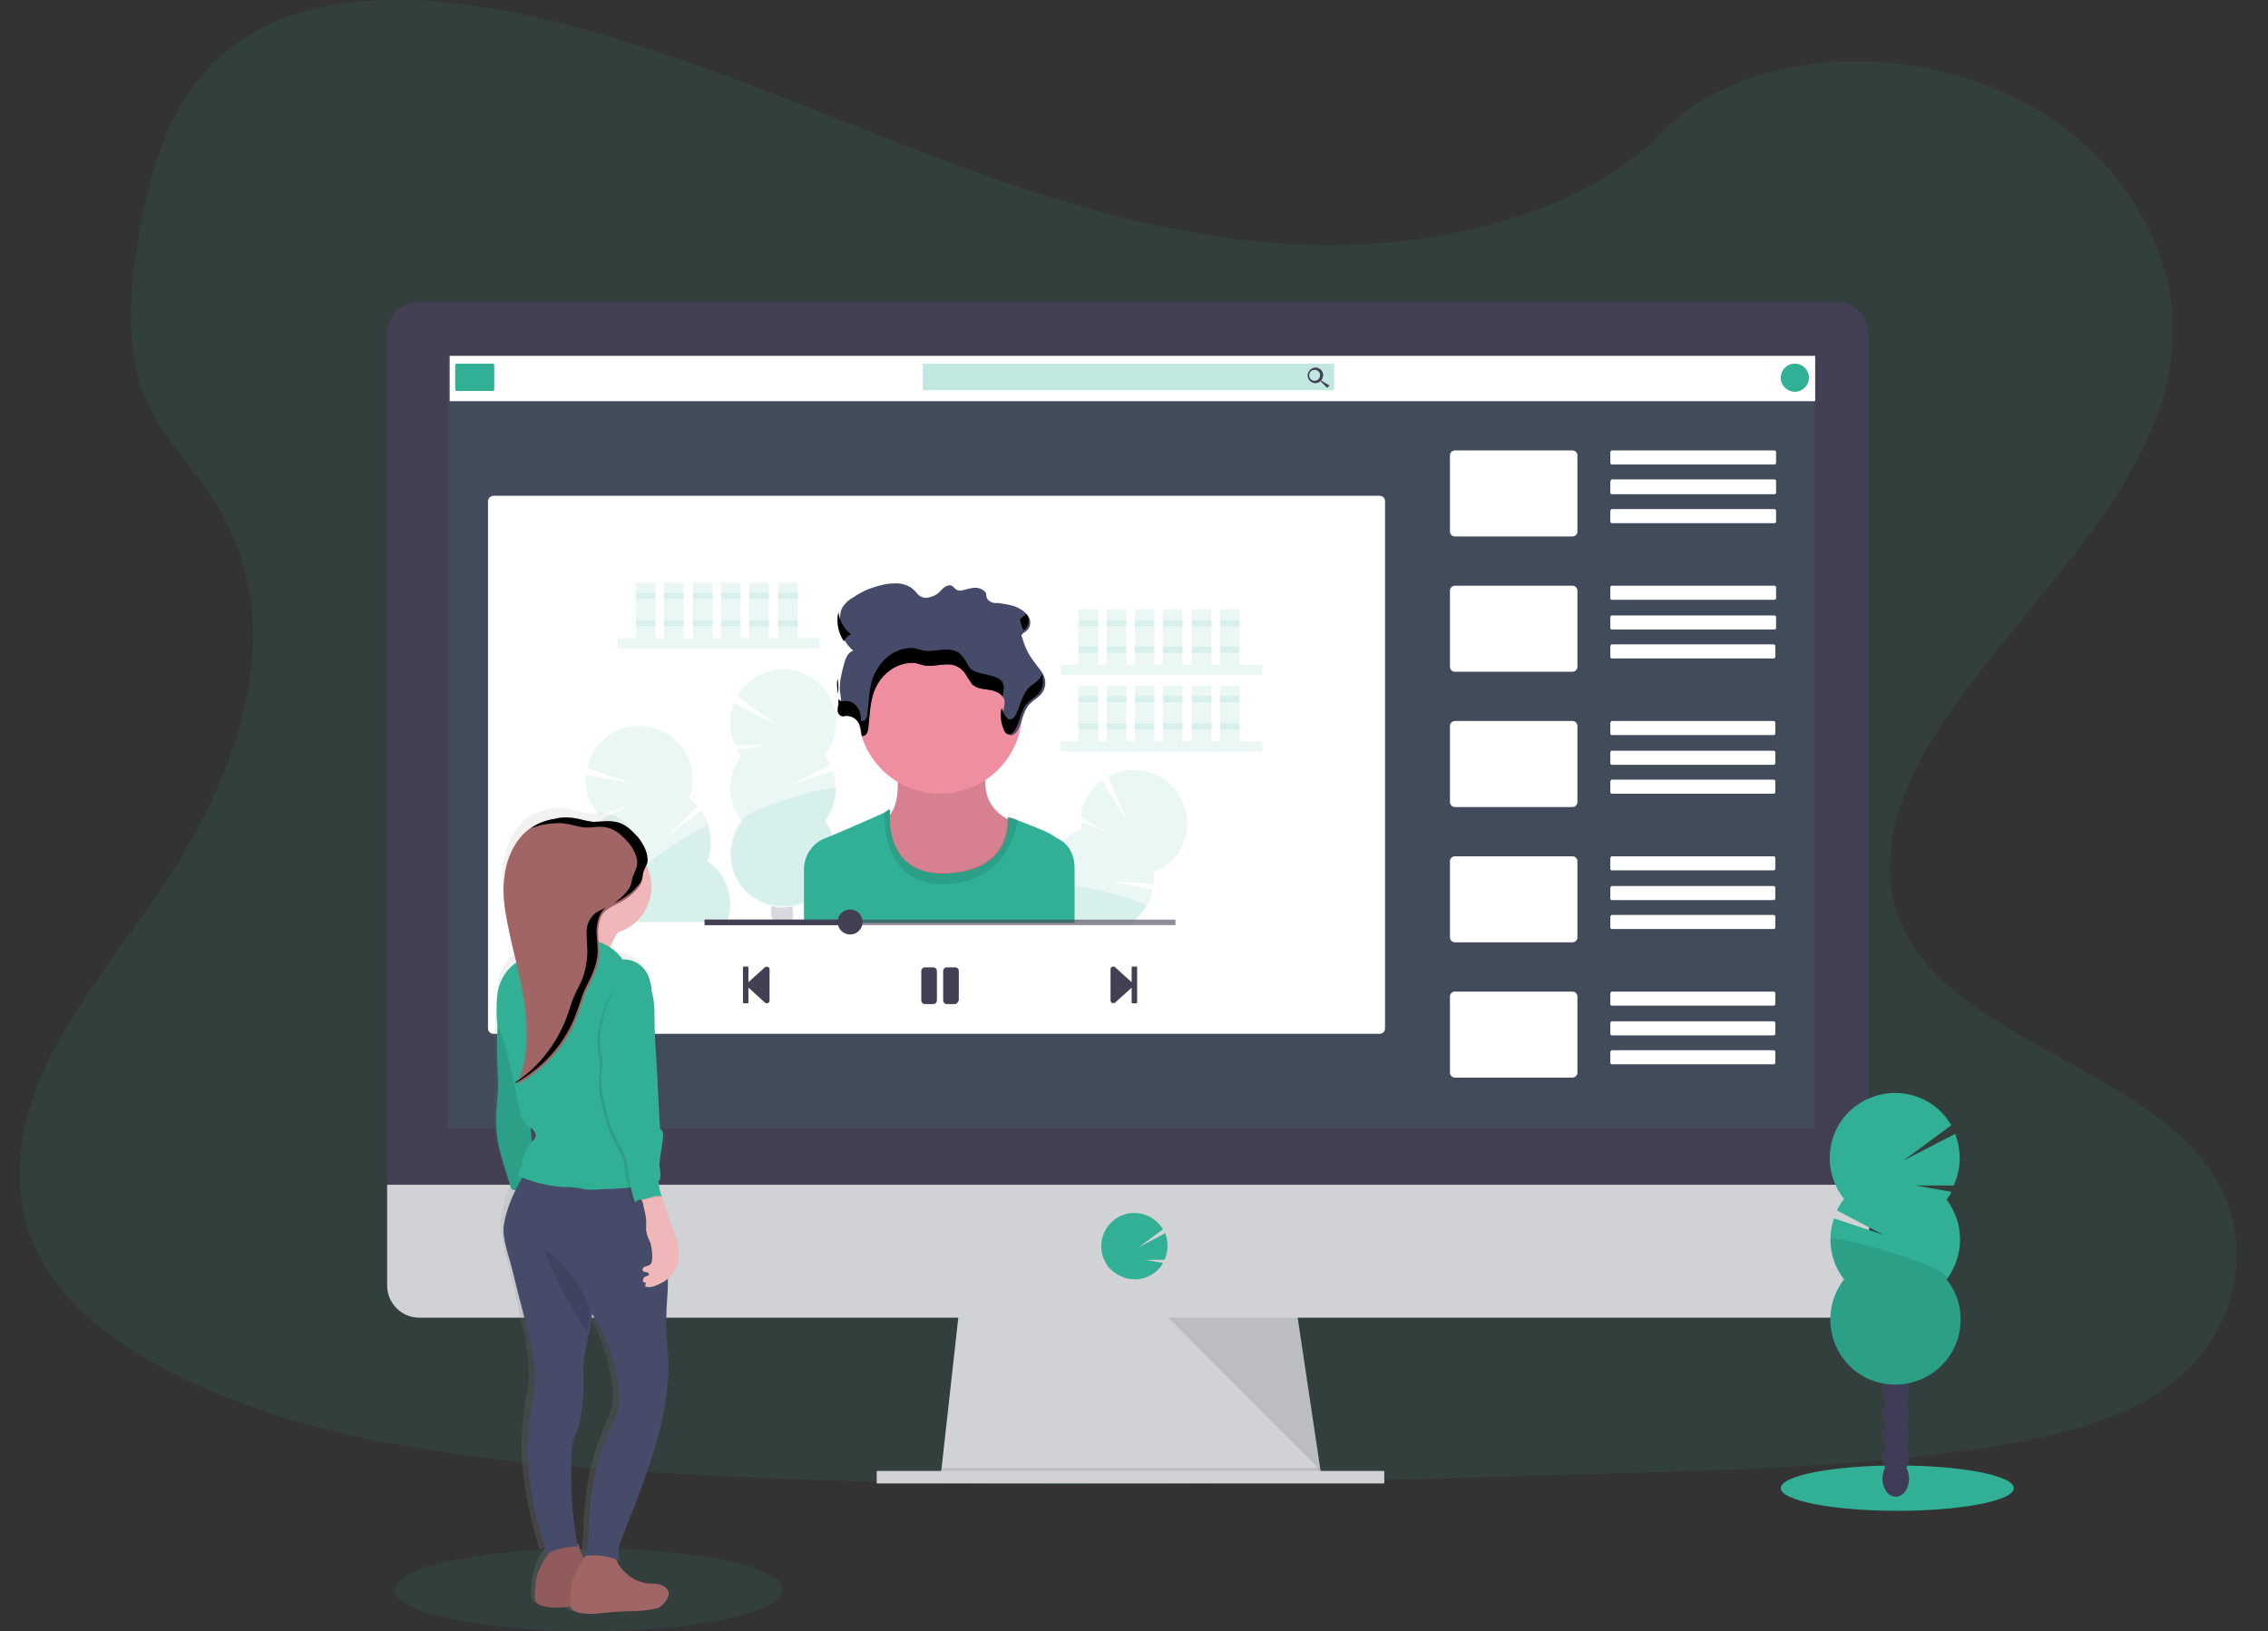 <svg version="1.1" id="b847c0d8-de26-4ae3-b269-ef35a8ef771f" xmlns="http://www.w3.org/2000/svg" x="0" y="0" viewBox="0 0 290 208.6" xml:space="preserve"><rect x="0" y="0" width="290" height="208.6" fill="#333333" stroke="none"/><style>.st0{opacity:.1;fill:#31b096;enable-background:new}.st1{fill:#d0d2d5}.st2{opacity:.1;enable-background:new}.st3{fill:#444053}.st4{fill:#31b096}.st5{fill:#fff}.st8{fill:#ee8e9e}.st9{fill:#454b69}.st12{fill:#3f3d56}.st14{fill:#a26565}.st15{fill:#efb7b9}</style><path class="st0" d="M167.2 31.3c-18.2-.6-35.5-6.5-52-12.9S82.3 4.8 64.6 1.4C53.2-.8 40.1-1.1 30.9 5.1 22.1 11 19.2 21.2 17.7 30.6c-1.2 7.1-1.8 14.5 1.3 21.2 2.2 4.6 6.1 8.5 8.8 12.9 9.4 15.4 2.8 34.3-7.4 49.3-4.8 7-10.3 13.8-14 21.2-3.7 7.5-5.4 16.1-2.2 23.7 3.2 7.6 10.8 13.3 19.1 17.3 16.8 8.1 36.5 10.5 55.8 11.8 42.6 2.9 85.5 1.7 128.2.4 15.8-.5 31.7-.9 47.3-3.4 8.6-1.4 17.6-3.5 23.8-8.7 8-6.6 9.9-17.8 4.6-26.1-9-13.9-33.7-17.3-40-32.3-3.4-8.2.1-17.4 5.1-25 10.7-16.3 28.7-30.7 29.7-49.3.7-12.8-8-25.7-21.4-31.7-14-6.4-33.5-5.6-43.8 5-10.6 10.8-29.3 14.9-45.4 14.4z"/><path class="st1" d="M169.1 189.6l-48.9-.6.2-1.3 2.3-20.7h43l3.1 20.7.3 1.6z"/><path class="st2" d="M169.1 189.3h-24.4l-24.5-.3.2-1.3h48.4z"/><path class="st1" d="M112.1 188.1H177v1.6h-64.9z"/><path class="st3" d="M238.9 42.7c0-2.3-1.8-4.1-4.1-4.1H53.6c-2.3 0-4.1 1.8-4.1 4.1v109.9h189.4V42.7z"/><path class="st1" d="M49.5 151.5v12.9c0 2.2 1.8 4.1 4.1 4.1h181.3c2.2 0 4.1-1.8 4.1-4.1v-12.9H49.5z"/><path class="st0" d="M57.3 45.5H232v98.8H57.3z"/><path class="st4" d="M145.1 163.6c1.3 0 2.5-.6 3.3-1.6.1-.2.2-.3.3-.5l-2.3-.4h2.5c.5-1.1.5-2.3.1-3.4l-3.4 1.8 3.1-2.3c-1.2-2-3.8-2.7-5.8-1.5-2 1.2-2.7 3.8-1.5 5.8.1.2.2.3.3.5.9 1 2.1 1.6 3.4 1.6z"/><path class="st2" d="M149.4 168.5l19.5 19.6-3-19.6z"/><path class="st5" d="M63.1 63.4h113.3c.4 0 .7.3.7.7v67.4c0 .4-.3.7-.7.7H63.1c-.4 0-.7-.3-.7-.7V64c.1-.4.4-.6.7-.6zm-5.6-17.9h174.6v5.8H57.5z"/><path class="st4" d="M58.4 46.5H63c.1 0 .2.1.2.2v3.1c0 .1-.1.2-.2.2h-4.6c-.1 0-.2-.1-.2-.2v-3.1c0-.1.1-.2.2-.2z"/><path d="M118.1 46.5h52.4c.1 0 .1.1.1.1v3.2c0 .1-.1.1-.1.1h-52.4c-.1 0-.1-.1-.1-.1v-3.2c-.1 0 0-.1.1-.1z" opacity=".3" fill="#31b096"/><path class="st3" d="M169 48.7h-.1c.2-.2.2-.4.3-.7 0-.6-.5-1-1-1s-1 .5-1 1c0 .6.5 1 1 1 .2 0 .5-.1.7-.3v.1l.8.8.3-.3-1-.6zm-.9 0c-.4 0-.7-.3-.7-.7 0-.4.3-.7.7-.7.4 0 .7.3.7.7 0 .3-.3.7-.7.7z"/><circle class="st4" cx="229.5" cy="48.3" r="1.8"/><path class="st5" d="M186 57.6h15.1c.3 0 .6.3.6.6V68c0 .3-.3.6-.6.6H186c-.3 0-.6-.3-.6-.6v-9.8c0-.3.3-.6.6-.6zm20.1 0h20.8c.1 0 .2.1.2.2v1.4c0 .1-.1.2-.2.2h-20.8c-.1 0-.2-.1-.2-.2v-1.4c.1-.1.1-.2.2-.2zm0 3.7h20.8c.1 0 .2.1.2.2V63c0 .1-.1.2-.2.2h-20.8c-.1 0-.2-.1-.2-.2v-1.4c.1-.2.1-.3.2-.3zm0 3.8h20.8c.1 0 .2.1.2.2v1.4c0 .1-.1.2-.2.2h-20.8c-.1 0-.2-.1-.2-.2v-1.4c.1-.1.1-.2.2-.2zM186 74.9h15.1c.3 0 .6.3.6.6v9.8c0 .3-.3.6-.6.6H186c-.3 0-.6-.3-.6-.6v-9.8c0-.3.3-.6.6-.6zm20.1 0h20.8c.1 0 .2.1.2.2v1.4c0 .1-.1.2-.2.2h-20.8c-.1 0-.2-.1-.2-.2V75c.1 0 .1-.1.2-.1zm0 3.8h20.8c.1 0 .2.1.2.2v1.4c0 .1-.1.2-.2.2h-20.8c-.1 0-.2-.1-.2-.2v-1.4c.1-.2.1-.2.2-.2zm0 3.7h20.7c.1 0 .2.1.2.2V84c0 .1-.1.2-.2.2h-20.7c-.1 0-.2-.1-.2-.2v-1.4c.1-.1.1-.2.2-.2zM186 92.2h15.1c.3 0 .6.3.6.6v9.8c0 .3-.3.6-.6.6H186c-.3 0-.6-.3-.6-.6v-9.8c0-.3.3-.6.6-.6zm20.1 0h20.7c.1 0 .2.1.2.2v1.4c0 .1-.1.2-.2.2h-20.7c-.1 0-.2-.1-.2-.2v-1.4c.1-.1.1-.2.2-.2zm0 3.8h20.7c.1 0 .2.1.2.2v1.4c0 .1-.1.2-.2.2h-20.7c-.1 0-.2-.1-.2-.2v-1.4c.1-.2.1-.2.2-.2zm0 3.7h20.7c.1 0 .2.1.2.2v1.4c0 .1-.1.2-.2.2h-20.7c-.1 0-.2-.1-.2-.2v-1.4c.1-.1.1-.2.2-.2zm-20.1 9.8h15.1c.3 0 .6.3.6.6v9.8c0 .3-.3.6-.6.6H186c-.3 0-.6-.3-.6-.6v-9.8c0-.3.3-.6.6-.6zm20.1 0h20.7c.1 0 .2.1.2.2v1.4c0 .1-.1.2-.2.2h-20.7c-.1 0-.2-.1-.2-.2v-1.4c.1-.1.1-.2.2-.2zm0 3.8h20.7c.1 0 .2.1.2.2v1.4c0 .1-.1.2-.2.2h-20.7c-.1 0-.2-.1-.2-.2v-1.4c.1-.1.1-.2.2-.2zm0 3.7h20.7c.1 0 .2.1.2.2v1.4c0 .1-.1.2-.2.2h-20.7c-.1 0-.2-.1-.2-.2v-1.4c.1-.1.1-.2.2-.2zm-20.1 9.8h15.1c.3 0 .6.3.6.6v9.8c0 .3-.3.6-.6.6H186c-.3 0-.6-.3-.6-.6v-9.8c0-.3.3-.6.6-.6zm20.1 0h20.7c.1 0 .2.1.2.2v1.4c0 .1-.1.2-.2.2h-20.7c-.1 0-.2-.1-.2-.2V127c.1-.1.1-.2.2-.2zm0 3.8h20.7c.1 0 .2.1.2.2v1.4c0 .1-.1.2-.2.2h-20.7c-.1 0-.2-.1-.2-.2v-1.4c.1-.1.1-.2.2-.2zm0 3.7h20.7c.1 0 .2.1.2.2v1.4c0 .1-.1.2-.2.2h-20.7c-.1 0-.2-.1-.2-.2v-1.4c.1-.1.1-.2.2-.2z"/><path class="st0" d="M79 81.6h25.8v1.3H79zm2.3-7.1h2.5v7.1h-2.5zm3.6 0h2.5v7.1h-2.5zm3.7 0h2.5v7.1h-2.5zm3.6 0h2.5v7.1h-2.5zm3.6 0h2.5v7.1h-2.5zm3.7 0h2.5v7.1h-2.5z"/><path class="st0" d="M81.3 75.8h2.5v.8h-2.5zm3.6 0h2.5v.8h-2.5zm3.7 0h2.5v.8h-2.5zm3.6 0h2.5v.8h-2.5zm3.6 0h2.5v.8h-2.5zm3.7 0h2.5v.8h-2.5zm-18.2 3.5h2.5v.8h-2.5zm3.6 0h2.5v.8h-2.5zm3.7 0h2.5v.8h-2.5zm3.6 0h2.5v.8h-2.5zm3.6 0h2.5v.8h-2.5zm3.7 0h2.5v.8h-2.5zm36.1 5.7h25.8v1.3h-25.8zm2.3-7.1h2.5V85h-2.5zm3.6 0h2.5V85h-2.5zm3.6 0h2.5V85h-2.5zm3.6 0h2.5V85h-2.5zm3.7 0h2.5V85h-2.5zm3.6 0h2.5V85H156z"/><path class="st0" d="M137.9 79.3h2.5v.8h-2.5zm3.6 0h2.5v.8h-2.5zm3.6 0h2.5v.8h-2.5zm3.6 0h2.5v.8h-2.5zm3.7 0h2.5v.8h-2.5zm3.6 0h2.5v.8H156zm-18.1 3.4h2.5v.8h-2.5zm3.6 0h2.5v.8h-2.5zm3.6 0h2.5v.8h-2.5zm3.6 0h2.5v.8h-2.5zm3.7 0h2.5v.8h-2.5zm3.6 0h2.5v.8H156zm-20.4 12.1h25.8v1.3h-25.8zm2.3-7.1h2.5v7.1h-2.5zm3.6 0h2.5v7.1h-2.5zm3.6 0h2.5v7.1h-2.5zm3.6 0h2.5v7.1h-2.5zm3.7 0h2.5v7.1h-2.5zm3.6 0h2.5v7.1H156z"/><path class="st0" d="M137.9 89h2.5v.8h-2.5zm3.6 0h2.5v.8h-2.5zm3.6 0h2.5v.8h-2.5zm3.6 0h2.5v.8h-2.5zm3.7 0h2.5v.8h-2.5zm3.6 0h2.5v.8H156zm-18.1 3.5h2.5v.8h-2.5zm3.6 0h2.5v.8h-2.5zm3.6 0h2.5v.8h-2.5zm3.6 0h2.5v.8h-2.5zm3.7 0h2.5v.8h-2.5zm3.6 0h2.5v.8H156zm-61.2 4.2c-.2-.2-.4-.5-.5-.8l3.7-.6h-4c-.8-1.7-.8-3.6-.1-5.4l5.4 2.8-5-3.7c1.9-3.2 6-4.4 9.2-2.5 3.2 1.9 4.4 6 2.5 9.2l-.6.9c.3.4.6.8.8 1.2l-4.8 2.5 5.1-1.7c.7 2.2.3 4.6-1.1 6.3 2.3 2.9 1.8 7.2-1.1 9.5-2.9 2.3-7.2 1.8-9.5-1.1-1.9-2.5-1.9-5.9 0-8.4-1.9-2.3-1.9-5.8 0-8.2z"/><path class="st0" d="M106.9 100.9c0 1.5-.5 3-1.4 4.2 2.3 2.9 1.8 7.2-1.1 9.5-2.9 2.3-7.2 1.8-9.5-1.1-1.9-2.5-1.9-5.9 0-8.4-1-1.2 12-5 12-4.2z"/><path d="M101.2 117.8s.1.1 0 0l-2.3.1v-.1c-.2-.3-.3-.7-.3-1.1 0-.3 0-.5.1-.8.1 0 .3 0 .5.1.5.1 1.1.1 1.6 0 .2 0 .3 0 .5-.1.1.3.1.5.1.8.1.4 0 .8-.2 1.1z" opacity=".2" fill="#3f3d56"/><path class="st0" d="M93 117.9H80.2c0-.1-.1-.2-.1-.2-.5-1.4-.4-3 .1-4.4a6.79 6.79 0 0 1-2.5-8c-.3-.2-.5-.4-.7-.6l3.4-1.7-3.8 1.2c-1.2-1.4-1.9-3.2-1.7-5.1l6 1.1-5.8-2c.8-3.7 4.4-6 8.1-5.2 3.7.8 6 4.4 5.2 8.1-.1.3-.2.7-.3 1 .4.3.8.6 1.1 1l-3.9 3.8 4.4-3.2c1.3 1.9 1.7 4.3.8 6.4 2.4 1.7 3.5 4.9 2.5 7.8z"/><path class="st0" d="M93 117.9H80.2c0-.1-.1-.2-.1-.2-.5-1.4-.4-3 .1-4.4-1.2-.8 10.1-8.3 10.3-7.6.5 1.5.4 3-.1 4.4 2.5 1.7 3.6 4.9 2.6 7.8zm57.9-9.2c-.8 1.3-2 2.3-3.4 2.8.1.5.1 1 0 1.5l-5.4-.3 5.3 1.1c-.2.7-.4 1.4-.8 2-.5.8-1.1 1.5-1.8 2h-7.4v.2h-7.5v-.2c.6-2.1 2.1-3.8 4.1-4.6-.4-3.1 1.4-6.1 4.3-7.2 0-.3-.1-.6-.1-.9l3.5 1.4-3.5-2c.2-1.9 1.2-3.5 2.7-4.7l3.2 5.2-2.4-5.7c3.3-1.8 7.4-.6 9.2 2.6 1.2 2.2 1.2 4.7 0 6.8z"/><path class="st0" d="M146.6 115.9c-.5.8-1.1 1.5-1.8 2h-7.4v.2h-7.5v-.2c.6-2.1 2.1-3.8 4.1-4.6-.1-.5 1.4-.4 3.3-.1 3.9.6 9.5 2.3 9.3 2.7z"/><path class="st8" d="M114.6 97.8s.9 5-1.1 6.7c-2.1 1.6 1.8 11.5 8.1 10.3 6.3-1.1 8.9-9.4 8.9-9.4s-6.3-1.3-4-8l-11.9.4z"/><path class="st2" d="M114.6 97.8s.9 5-1.1 6.7c-2.1 1.6 1.8 11.5 8.1 10.3 6.3-1.1 8.9-9.4 8.9-9.4s-6.3-1.3-4-8l-11.9.4z"/><circle class="st8" cx="120.2" cy="91" r="10.5"/><path class="st4" d="M137.4 110.9v7.1h-34.6v-6.8c0-1.8 1.1-3.4 2.7-4l1-.4c2.5-1.1 5.6-2.4 6.6-2.9.1-.1.2-.1.3-.2.5-.5.4.2.4.2v.4c-.1 1.6.2 7.9 7.6 7.4 7.2-.5 7.5-5.4 7.5-6.8v-.4c.5.1 1 .3 1.5.5 1.5.6 3.7 1.4 4.3 1.9.2.1.4.3.7.4.3.2.5.3.8.6.7.6 1.2 1.8 1.2 3z"/><path class="st2" d="M130.2 104.8c-.6 2.8-2.5 8.1-9.4 8.3-7.4.1-7.8-7.2-7.7-9.2.1-.1.2-.1.3-.2.5-.5.4.2.4.2s-.9 8.3 7.5 7.7c8.5-.6 7.4-7.2 7.4-7.2 0-.1.6.2 1.5.4z"/><path class="st9" d="M107.8 91.6c.7-.2 1.5.1 1.9.7.4.5.4 1.2.5 1.8.5.1.7-.4.8-.8.2-1.6.2-3.2.7-4.7.5-1.5 1.7-3 3.5-3.6.6-.2 1.3-.3 1.9-.2.4.1.7.2 1.1.3 1.3.2 2.7-.4 3.9 0 .8.3 1.3.9 1.6 1.5l.6.9c.5.5 1.3.6 2.1.7.7.1 1.6.4 1.9 1 .3.5.1 1.1 0 1.7-.1.9 0 1.8.4 2.6.1.3.4.6.8.5.1-.1.3-.2.4-.3.9-1.2.8-2.8 1.9-3.8.4-.4.8-.6 1.2-1 .5-.5.8-1.3.6-2.1-.2-.8-.9-1.5-1.4-2.2-.7-.9-1.2-2-1.5-3.1-.1-.1-.1-.3 0-.4.1-.1.2-.2.4-.3.6-.4.8-1.2.5-1.8-.3-.6-1-1.1-1.7-1.4-.8-.3-1.6-.4-2.4-.5-.5.1-1.1-.2-1.3-.6-.1-.2-.1-.4-.1-.6-.2-.4-.6-.6-1-.7-.4-.1-.9 0-1.3.1-.5.1-1.1.4-1.5.1-.2-.1-.4-.4-.6-.5-.5-.2-1 .2-1.4.6-.3.4-.8.7-1.2.8-.5.2-1.1.2-1.5-.1-.3-.2-.5-.6-.8-.8-.5-.5-1.2-.7-1.9-.8-.7 0-1.4 0-2.1.2-1.3.3-2.6.8-3.7 1.6-.6.3-1.1.8-1.4 1.3-.2.4-.3.9-.3 1.4-.1 1.5.4 3 1.7 4.1-.8.3-1 1.1-1.2 1.8-.3 1.1-.6 2.3-.5 3.4.1.6.2 1.2.1 1.8-.1.3-.1.6-.1.9-.2.2 0 .4.4.5z"/><path d="M133.3 86.2c-.1.2-.3.5-.5.7-.3.4-.8.6-1.2 1-1.1 1.1-1.1 2.6-1.9 3.8-.1.1-.2.2-.4.3-.3.1-.6-.2-.8-.5-.2-.3-.3-.7-.4-1 0 .1 0 .2-.1.3-.1.9 0 1.8.4 2.6.1.3.4.6.8.5.1-.1.3-.2.4-.3.9-1.2.8-2.8 1.9-3.8.4-.4.8-.6 1.2-1 .5-.5.8-1.3.6-2.1.1-.2 0-.3 0-.5zm-2.4-7.4c-.1.1-.3.2-.4.3-.1.1-.1.3 0 .4.1.4.2.8.4 1.1.6-.4.8-1.2.5-1.8 0-.1-.1-.2-.2-.3 0 .1-.2.2-.3.3zm-22.1 2.3c-.9-.7-1.5-1.8-1.6-2.9 0 .2-.1.5-.1.7-.1 1.1.2 2.2.8 3.1.2-.4.5-.7.9-.9zm19.4 7.9c.1-.6.3-1.2 0-1.7-.3-.6-1.1-.8-1.9-1s-1.6-.3-2.1-.7c-.3-.3-.5-.6-.6-.9-.4-.6-.8-1.3-1.6-1.5-1.2-.4-2.6.2-3.9 0-.4-.1-.7-.2-1.1-.3-.6-.1-1.3 0-1.9.2-1.8.6-2.9 2.1-3.5 3.6-.5 1.5-.5 3.1-.7 4.7 0 .4-.3.9-.8.8 0-.6-.1-1.3-.5-1.8-.4-.6-1.2-.9-1.9-.7-.2 0-.4-.2-.5-.3v.7c-.1.3-.1.6-.1.9.1.3.3.6.7.6.7-.2 1.5.1 1.9.7.4.5.4 1.2.5 1.8.5.1.7-.4.8-.8.2-1.6.2-3.2.7-4.7.5-1.5 1.7-3 3.5-3.6.6-.2 1.3-.3 1.9-.2.4.1.7.2 1.1.3 1.3.2 2.7-.4 3.9 0 .8.3 1.3.9 1.6 1.5l.6.9c.5.5 1.3.6 2.1.7s1.5.4 1.8.9V89zm-21-.8c0-.5 0-.9-.1-1.4-.1.5-.1 1 0 1.5v.4c.1-.2.1-.3.1-.5z"/><path class="st3" d="M95 128.2v-4.5c0-.1.1-.1.1-.1h.5c.1 0 .1.1.1.1v1.9l2.1-1.9c.1-.1.4-.1.5 0 0 .1.1.1.1.2v4.1c0 .2-.2.3-.4.3-.1 0-.1 0-.2-.1l-2.1-1.9v1.9c0 .1-.1.1-.1.1h-.5c-.1 0-.1-.1-.1-.1zm50.4-4.5v4.5c0 .1-.1.1-.1.1h-.5c-.1 0-.1-.1-.1-.1v-1.9l-2.1 1.9c-.1.1-.4.1-.5 0 0-.1-.1-.1-.1-.2v-4.1c0-.2.2-.3.4-.3.1 0 .1 0 .2.1l2.1 1.9v-1.9c0-.1.1-.1.1-.1h.5c0-.1.1 0 .1.1zm-26.1 4.7h-1c-.3 0-.5-.2-.5-.5v-3.7c0-.3.2-.5.5-.5h1c.3 0 .5.2.5.5v3.7c0 .3-.2.5-.5.5zm3.3-.5v-3.7c0-.3-.2-.5-.5-.5h-1c-.3 0-.5.2-.5.5v3.7c0 .3.2.5.5.5h1c.2 0 .4-.2.5-.5z"/><path opacity=".6" fill="#444053" d="M90.1 117.6h60.2v.7H90.1z"/><circle class="st3" cx="108.7" cy="117.9" r="1.6"/><path class="st3" d="M90.1 117.6h18.6v.7H90.1z"/><ellipse class="st4" cx="242.6" cy="190.3" rx="14.9" ry="2.9"/><ellipse class="st12" cx="242.4" cy="189.1" rx="1.7" ry="2.3"/><ellipse class="st12" cx="242.4" cy="186.3" rx="1.7" ry="2.3"/><ellipse class="st12" cx="242.4" cy="183.5" rx="1.7" ry="2.3"/><ellipse class="st12" cx="242.4" cy="180.7" rx="1.7" ry="2.3"/><ellipse class="st12" cx="242.4" cy="177.9" rx="1.7" ry="2.3"/><ellipse class="st12" cx="242.4" cy="175.2" rx="1.7" ry="2.3"/><ellipse class="st12" cx="242.4" cy="172.4" rx="1.7" ry="2.3"/><path class="st4" d="M248.9 153.4c.2-.3.5-.6.6-1l-4.6-.8h4.9c1-2.1 1-4.5.2-6.6l-6.6 3.4 6.1-4.5c-2.3-4-7.4-5.3-11.4-3s-5.3 7.4-3 11.4c.2.3.4.7.7 1-.4.5-.7 1-.9 1.5l5.9 3.1-6.3-2.1c-.9 2.7-.4 5.6 1.3 7.8-2.8 3.6-2.2 8.8 1.4 11.7 3.6 2.8 8.8 2.2 11.7-1.4 2.4-3 2.4-7.3 0-10.3 2.3-3 2.3-7.2 0-10.2z"/><path class="st2" d="M234 158.5c0 1.9.6 3.7 1.8 5.1-2.8 3.6-2.2 8.8 1.4 11.7 3.6 2.8 8.8 2.2 11.7-1.4 2.4-3 2.4-7.3 0-10.3 1.1-1.4-14.9-6-14.9-5.1z"/><ellipse class="st0" cx="75.3" cy="203.3" rx="24.8" ry="5.3"/><linearGradient id="SVGID_1_" gradientUnits="userSpaceOnUse" x1="109.424" y1="592.304" x2="109.424" y2="695.148" gradientTransform="matrix(1 0 0 -1 -35 798.74)"><stop offset="0" stop-color="gray" stop-opacity=".25"/><stop offset=".54" stop-color="gray" stop-opacity=".12"/><stop offset="1" stop-color="gray" stop-opacity=".1"/></linearGradient><path d="M83.6 202.7c-.5-.2-1-.2-1.6-.2-1.1-.1-2.1-.6-2.9-1.4-.5-.5-.9-1.1-1.1-1.8.2.1.3.1.5.2-.5-1.2 0-2.5.5-3.7.8-2 1.5-4 2.2-6.1 1.8-5.1 3.3-10.5 3.2-16 0-2-.4-3.8-.4-5.8-.1-1.5.2-2.9.2-4.4v-.6c.9-.8 1.4-2 1.3-3.2 0-.3-.1-.6-.1-.9-.1-.5-.2-1.1-.4-1.6s-.4-1.1-.6-1.6c-.4-1-.6-2.1-.9-3.2.1 0 .2 0 .3.1-.1-.1-.1-.2-.2-.3-.2-.7-.3-1.4-.3-2l.2-.1c.1-.7.1-1.4-.1-2 .1-1.1.3-2.2.4-3.2 0-.4 0-.9-.3-1-.1-.6-.1-1.2-.1-1.7-.1-2-.2-4-.3-6.1-.1-2-.2-4.1-.3-6.1 0-1.3 0-2.6-.3-3.9.1-.6 0-1.2-.2-1.8-.5-1.5-1.9-2.6-3.4-2.6-.4-.6-1-1.2-1.6-1.6.3-.7.6-1.3.9-1.9 2.4-.8 4.1-3.1 4.1-5.8 0-1-.2-2-.7-2.9 0-.1.1-.2.1-.3.1-.5.1-1.1-.1-1.6l-.3-.6c-.1-.1-.1-.3-.2-.4l-.1-.2-.3-.3c-.2-.2-.4-.5-.6-.7-.2-.3-.5-.5-.8-.7-.4-.3-.9-.5-1.4-.6-.3-.1-.6-.1-.9-.1h-1.8c-.6-.1-1.2-.2-1.8-.4l-.3-.1c-.1 0-.2 0-.3-.1-.3 0-.6-.1-.8-.1h-.3c-.3 0-.6 0-.8.1h-.3c-.7.1-1.4.3-2 .6-.1 0-.2.1-.3.1h-.1c-.1 0-.1.1-.2.1l-.2.1c-2 1.3-3.2 3.9-3.5 6.4-.3 2.8.3 5.7.8 8.5l.5 2.5c0 .1 0 .2.1.3-.7.6-1.3 1.4-1.7 2.3-.5 1.3-.5 2.6-.5 4v.8c-.1.5-.1 1-.2 1.6-.2 2.4.1 4.9.1 7.3-.1 1.9-.3 3.8-.2 5.6.1 1.7.6 3.3 1 4.9l.6 2.3c0 .1.1.2.2.3.1.1.2.1.4.1-.4.9-.8 1.9-1 2.9-.2.6-.3 1.2-.4 1.9-.1 1.1.2 2.3.4 3.4.4 1.7.8 3.4 1.2 5 .3 1.2.6 2.4.8 3.5.6 2.3 1.1 4.7 1.2 7.1.1 1.2 0 2.4-.3 3.6-.7 3.5-.8 7.2-.3 10.7.4 3 1.1 6 2 8.9l.6-.3-.1.2c-.3.5-.6 1-.8 1.5-.2.3-.3.7-.4 1.1-.3 1-.4 2.1-.4 3.1 0 .2 0 .4.1.6.1.4.5.6.9.7 1.1.3 2.2.2 3.3.1v.1c.1.4.5.6.9.7 1.6.4 3.2 0 4.8-.1 1.6-.2 3.2 0 4.7-.4.2 0 .4-.1.7-.3.4-.3.7-.7.8-1.1 0-.1.1-.2.1-.4.3-.3-.1-.8-.6-1zm-5.3-23.2c-.1.6-.3 1.2-.5 1.7-1.2 2.6-2.1 5.3-2.6 8.1-.3 1.8-.5 3.7-.6 5.6 0 1.4 0 2.8-.5 4.1h.2c-.1.1-.1.3-.2.3v.1c-.3-.6-.6-1.2-.7-1.9 0 0-.1 0-.3-.1-.7-4-1-8-.7-12 0-.5.1-1 .2-1.4.1-.4.3-.8.5-1.2.3-.7.4-1.3.5-2 .3-1.8.4-3.6.3-5.4-.1-1.7.3-3.4.7-5.1.2-.8.3-1.6.4-2.4v-.2c1.5 2.5 2.5 5.2 3.1 8 .2 1.1.3 2.5.2 3.8zm-10.8-36.3c.3.3.5.5.7.8.1.1.2.2.2.4.1.4-.2.7-.5.9-.1.1-.2.2-.3.4.1-.8 0-1.6-.1-2.5z" fill="url(#SVGID_1_)"/><path class="st4" d="M64.1 127.5l-.3 2.1c-.1.7-.2 1.4-.2 2.2-.2 2.4.1 4.8.1 7.3-.1 1.9-.4 3.7-.2 5.6.1 1.6.6 3.2 1.1 4.8l.7 2.3c0 .1.1.2.2.3.1.1.3.1.4.1l2.9-.3c-.2-.9-.4-1.8-.5-2.6-.1-.7-.1-1.4-.2-2.1-.2-2.2-.3-4.3-.5-6.5l-.3-3.8c-.1-1.7-.3-3.3-.7-4.9-.5-1.8-1.4-3.3-2.5-4.5z"/><path class="st2" d="M64.1 127.5l-.3 2.1c-.1.7-.2 1.4-.2 2.2-.2 2.4.1 4.8.1 7.3-.1 1.9-.4 3.7-.2 5.6.1 1.6.6 3.2 1.1 4.8l.7 2.3c0 .1.1.2.2.3.1.1.3.1.4.1l2.9-.3c-.2-.9-.4-1.8-.5-2.6-.1-.7-.1-1.4-.2-2.1-.2-2.2-.3-4.3-.5-6.5l-.3-3.8c-.1-1.7-.3-3.3-.7-4.9-.5-1.8-1.4-3.3-2.5-4.5z"/><path class="st14" d="M69.3 200c-.2.3-.3.7-.5 1-.3 1-.4 2.1-.4 3.1 0 .2 0 .4.1.6.1.4.6.6 1 .7 1.6.4 3.3 0 5-.1 1.7-.2 3.3 0 4.9-.4.2 0 .5-.1.7-.2.4-.3.7-.7.9-1.1 0-.1.1-.2.1-.4.1-.6-.4-1-.9-1.2-.5-.2-1.1-.2-1.6-.2-2.3-.2-4.2-2-4.6-4.3 0-.1-2.7 0-3 .1-.3.2-.5.6-.7.9-.5.5-.7 1-1 1.5z"/><path class="st2" d="M69.3 200c-.2.3-.3.7-.5 1-.3 1-.4 2.1-.4 3.1 0 .2 0 .4.1.6.1.4.6.6 1 .7 1.6.4 3.3 0 5-.1 1.7-.2 3.3 0 4.9-.4.2 0 .5-.1.7-.2.4-.3.7-.7.9-1.1 0-.1.1-.2.1-.4.1-.6-.4-1-.9-1.2-.5-.2-1.1-.2-1.6-.2-2.3-.2-4.2-2-4.6-4.3 0-.1-2.7 0-3 .1-.3.2-.5.6-.7.9-.5.5-.7 1-1 1.5z"/><path class="st14" d="M73.8 200.8c-.2.3-.3.7-.5 1-.3 1-.4 2.1-.4 3.1 0 .2 0 .4.1.6.1.4.6.6.9.7 1.6.4 3.3 0 5-.1s3.3 0 4.9-.4c.2 0 .5-.1.7-.3.4-.3.7-.7.9-1.1 0-.1.1-.2.1-.4.1-.5-.4-1-.9-1.2-.5-.2-1.1-.2-1.6-.2-2.3-.2-4.2-2-4.6-4.3 0-.1-2.7-.1-3 .1-.3.2-.5.6-.7.9-.4.6-.7 1.1-.9 1.6z"/><path class="st9" d="M85.5 174.2c0 5.4-1.5 10.7-3.4 15.8-.7 2-1.5 4-2.3 6-.5 1.2-1 2.5-.5 3.6-1.5-.6-3-.9-4.6-.6.6-1.2.5-2.7.6-4 .1-1.9.2-3.7.6-5.5.5-2.8 1.4-5.5 2.7-8 .3-.5.4-1.1.5-1.7.2-1.3 0-2.6-.2-3.9-.6-2.8-1.7-5.5-3.2-7.9v.2c-.1.8-.2 1.6-.4 2.4-.4 1.7-.8 3.4-.7 5 .1 1.8 0 3.6-.3 5.4-.1.7-.3 1.4-.5 2-.2.4-.4.8-.5 1.2-.1.5-.2.9-.2 1.4-.2 4.1 0 8.2.8 12.2-1.4-.1-2.8.3-4 .9-1-2.9-1.7-5.8-2.1-8.8-.5-3.5-.4-7.2.3-10.7.2-1.2.3-2.4.3-3.5-.1-2.4-.7-4.7-1.3-7l-.9-3.5c-.4-1.7-.8-3.3-1.3-5-.3-1.1-.6-2.2-.5-3.4.1-.6.2-1.2.4-1.8.6-2 1.6-3.9 2.8-5.7 4.8.3 9.7-.2 14.5-.6.2 0 .5 0 .7.1.2.2.3.4.3.6l1.8 10.3c.3 1.4.5 2.9.5 4.3 0 1.5-.2 2.9-.2 4.4-.1 2 .2 3.8.3 5.8z"/><path class="st2" d="M75.5 168.1c-.1.8-.2 1.6-.4 2.4-1.1-1.8-2.2-3.6-3.2-5.5-.3-.5-.5-1-.7-1.5l-.7-1.5c-.1-.3-.3-.5-.4-.8-.2-.4-.3-.8-.4-1.3.4-.1 1.2.9 1.5 1.1.5.5 1 1.1 1.5 1.7.6.6 1.1 1.3 1.6 2.1.6 1.1 1 2.1 1.2 3.3z"/><path class="st15" d="M79.6 118.2s-2.7 4.3-2.2 5.2c.5.9-8.5-.8-8.5-.8s4.9-4.3 4.4-6.1 6.3 1.7 6.3 1.7z"/><circle class="st15" cx="77.2" cy="113.4" r="6.1"/><path class="st4" d="M79.6 122.7c-.6-.9-1.5-1.6-2.6-2.1-.6-.2-1.2-.4-1.8-.4l-2.4-.4c-.6-.1-1.2-.2-1.8 0-.3.1-.5.3-.8.6-.8.8-1.7 1.6-2.7 2.1l-.9.3c-1.2.5-2.1 1.6-2.6 2.8-.5 1.2-.5 2.6-.5 3.9 0 .5 0 .9.1 1.4.1.4.3.9.5 1.3.3.9.6 1.8.8 2.7.6 2.4 1.1 4.8 1.6 7.3 0 .4.1.7.3 1 .2.3.5.6.8.8.3.2.5.4.7.7.1.1.2.2.2.4.1.4-.3.7-.5.9-.5.6-.9 1.2-1.1 2-.1.2-.2.3-.2.5.1.1.1.3.1.4 0 .1-.1.3-.2.4-.2.3-.3.7-.3 1.1 1.9.8 3.9 1.3 5.9 1.4.5 0 1 0 1.5.1.4 0 .7.1 1.1.2.5 0 1 .1 1.6 0 2.7-.1 5.5-.1 8-1.2.2-1.3-.3-2.6-.6-3.8-.5-2-.6-4.1-1-6.1-.3-1.4-.6-2.7-.8-4.1s-.3-2.8.1-4.2c.3-1.2.4-2.4.8-3.6.4-1.2.6-2.5.2-3.7-.4-1.7-1.9-2.8-3.5-2.7z"/><path class="st14" d="M82.6 110.2c.3-1.1-.3-2.2-1-3.1-.8-.9-1.7-1.8-2.9-2-1-.2-1.9 0-2.9 0-.9-.1-1.7-.4-2.5-.5-.8-.1-1.6-.1-2.3.1-.7.1-1.4.3-2.1.6-2.6 1.1-4.1 4-4.4 6.8-.4 2.8.3 5.6.9 8.4l.6 2.5c.6 2.6 1.2 5.2 1.3 7.9.2 2.7-.1 5.4-1.2 7.8 3.5-1.9 6.3-5 7.7-8.7.4-1 .7-2.1 1.1-3.1.4-.9.9-1.7 1.2-2.6.4-1 .6-2.1.5-3.1 0-.8-.2-1.6-.1-2.4s.2-1.6.8-2.2c.5-.5 1.2-.8 1.8-1.1 1-.5 1.9-1.2 2.6-2.1.4-.5.4-.8.5-1.3-.1-.9.3-1.3.4-1.9z"/><path class="st15" d="M82.6 155.8c.1.6-.1 1.3.1 1.9.1.5.3.9.5 1.3.1.5.2 1.1.2 1.6s0 1-.4 1.2c-.2.1-.4.1-.6.2s-.3.3-.2.5c.1.2.3.1.5.2.2 0 .3.2.3.3l-.1.1c-.2.1-.3.1-.5.2-.1.1-.2.3-.2.5s.2.2.3.2h.1c-.1.2-.1.3-.1.5.6.3 1.4-.1 2-.4.3-.1.5-.3.8-.5 1-.8 1.5-2 1.5-3.2 0-.3-.1-.6-.1-.9-.1-.5-.2-1-.4-1.6-.2-.5-.4-1.1-.6-1.6-.4-1.1-.7-2.3-1.1-3.4 0-.1-.1-.2-.2-.3-.1 0-.2-.1-.3-.1-.4 0-.9 0-1.3.1-.3.1-.7.3-.8.5s.1.5.2.7c.1.6.3 1.2.4 2z"/><path class="st2" d="M82.2 125.3c.1.1.2.3.3.4.9 1.6.9 3.4.9 5.2 0 2 .2 4 .3 6l.3 6c0 .6.1 1.1.1 1.7.4.1.4.6.4 1-.3 2.5-1 5-.3 7.3 0 .1.1.2.2.3-.4-.1-.8-.1-1.1 0-.4.1-.7.2-1.1.3-.5.1-1 .1-1.3.5-.4-1.1-.6-2.1-.8-3.2-.2-1-.2-2-.6-3-.2-.4-.4-.7-.6-1.1-1.1-1.9-1.6-4-2.1-6.1-.2-1-.3-2-.2-3 .1-.5.1-.9.1-1.4 0-.5-.1-1-.2-1.5-.2-1.4-.1-2.9.3-4.2.4-1.3.7-2.6 1.5-3.7.9-.9 2.6-1.5 3.9-1.5z"/><path class="st4" d="M82.5 125.1c.1.1.2.3.3.4.9 1.6.9 3.4.9 5.2 0 2 .2 4 .3 6l.3 6c0 .6.1 1.1.1 1.7.4.1.4.6.4 1-.3 2.5-1 5-.3 7.3 0 .1.1.2.2.3-.4-.1-.8-.1-1.1 0-.4.1-.7.2-1.1.3-.5.1-1 .1-1.3.5-.4-1.1-.6-2.2-.8-3.3-.2-1-.2-2-.6-3-.2-.4-.4-.7-.6-1.1-1.1-1.9-1.6-4-2.1-6.1-.2-1-.3-2-.2-3 .2-.9.2-1.9-.1-2.9-.2-1.4-.1-2.9.3-4.2.4-1.3.7-2.6 1.5-3.7 1-.8 2.6-1.4 3.9-1.4z"/><path d="M81.6 107.1c-.8-.9-1.7-1.8-2.9-2-1-.2-1.9 0-2.9 0-.9-.1-1.7-.4-2.5-.5-.8-.1-1.6-.1-2.3.1-.7.1-1.4.3-2.1.6-.4.2-.7.4-1 .6.6-.2 1.2-.4 1.9-.5.8-.1 1.6-.2 2.3-.1.9.1 1.7.4 2.5.5 1 .1 2-.2 2.9 0 1.2.2 2.1 1.1 2.9 2 .7.9 1.3 2 1 3.1-.2.6-.5 1.1-.6 1.6s-.1.8-.5 1.3c-.5.7-1.1 1.2-1.8 1.7l.6-.3c1-.5 1.9-1.2 2.6-2.1.4-.5.4-.8.5-1.3.1-.6.5-1.1.6-1.6.1-1.1-.5-2.2-1.2-3.1zm-4.5 9.3l.3-.3c-.6.3-1.2.5-1.6 1-.6.6-.8 1.4-.8 2.2 0 .8.1 1.6.1 2.4 0 1.1-.2 2.1-.5 3.1-.3.9-.8 1.7-1.2 2.6-.4 1-.7 2.1-1.1 3.1-1.3 3.2-3.5 6-6.4 7.9v.1c3.5-1.9 6.3-5 7.7-8.7.4-1 .7-2.1 1.1-3.1.4-.9.9-1.7 1.2-2.6.4-1 .6-2.1.5-3.1 0-.8-.2-1.6-.1-2.4s.3-1.6.8-2.2z"/></svg>